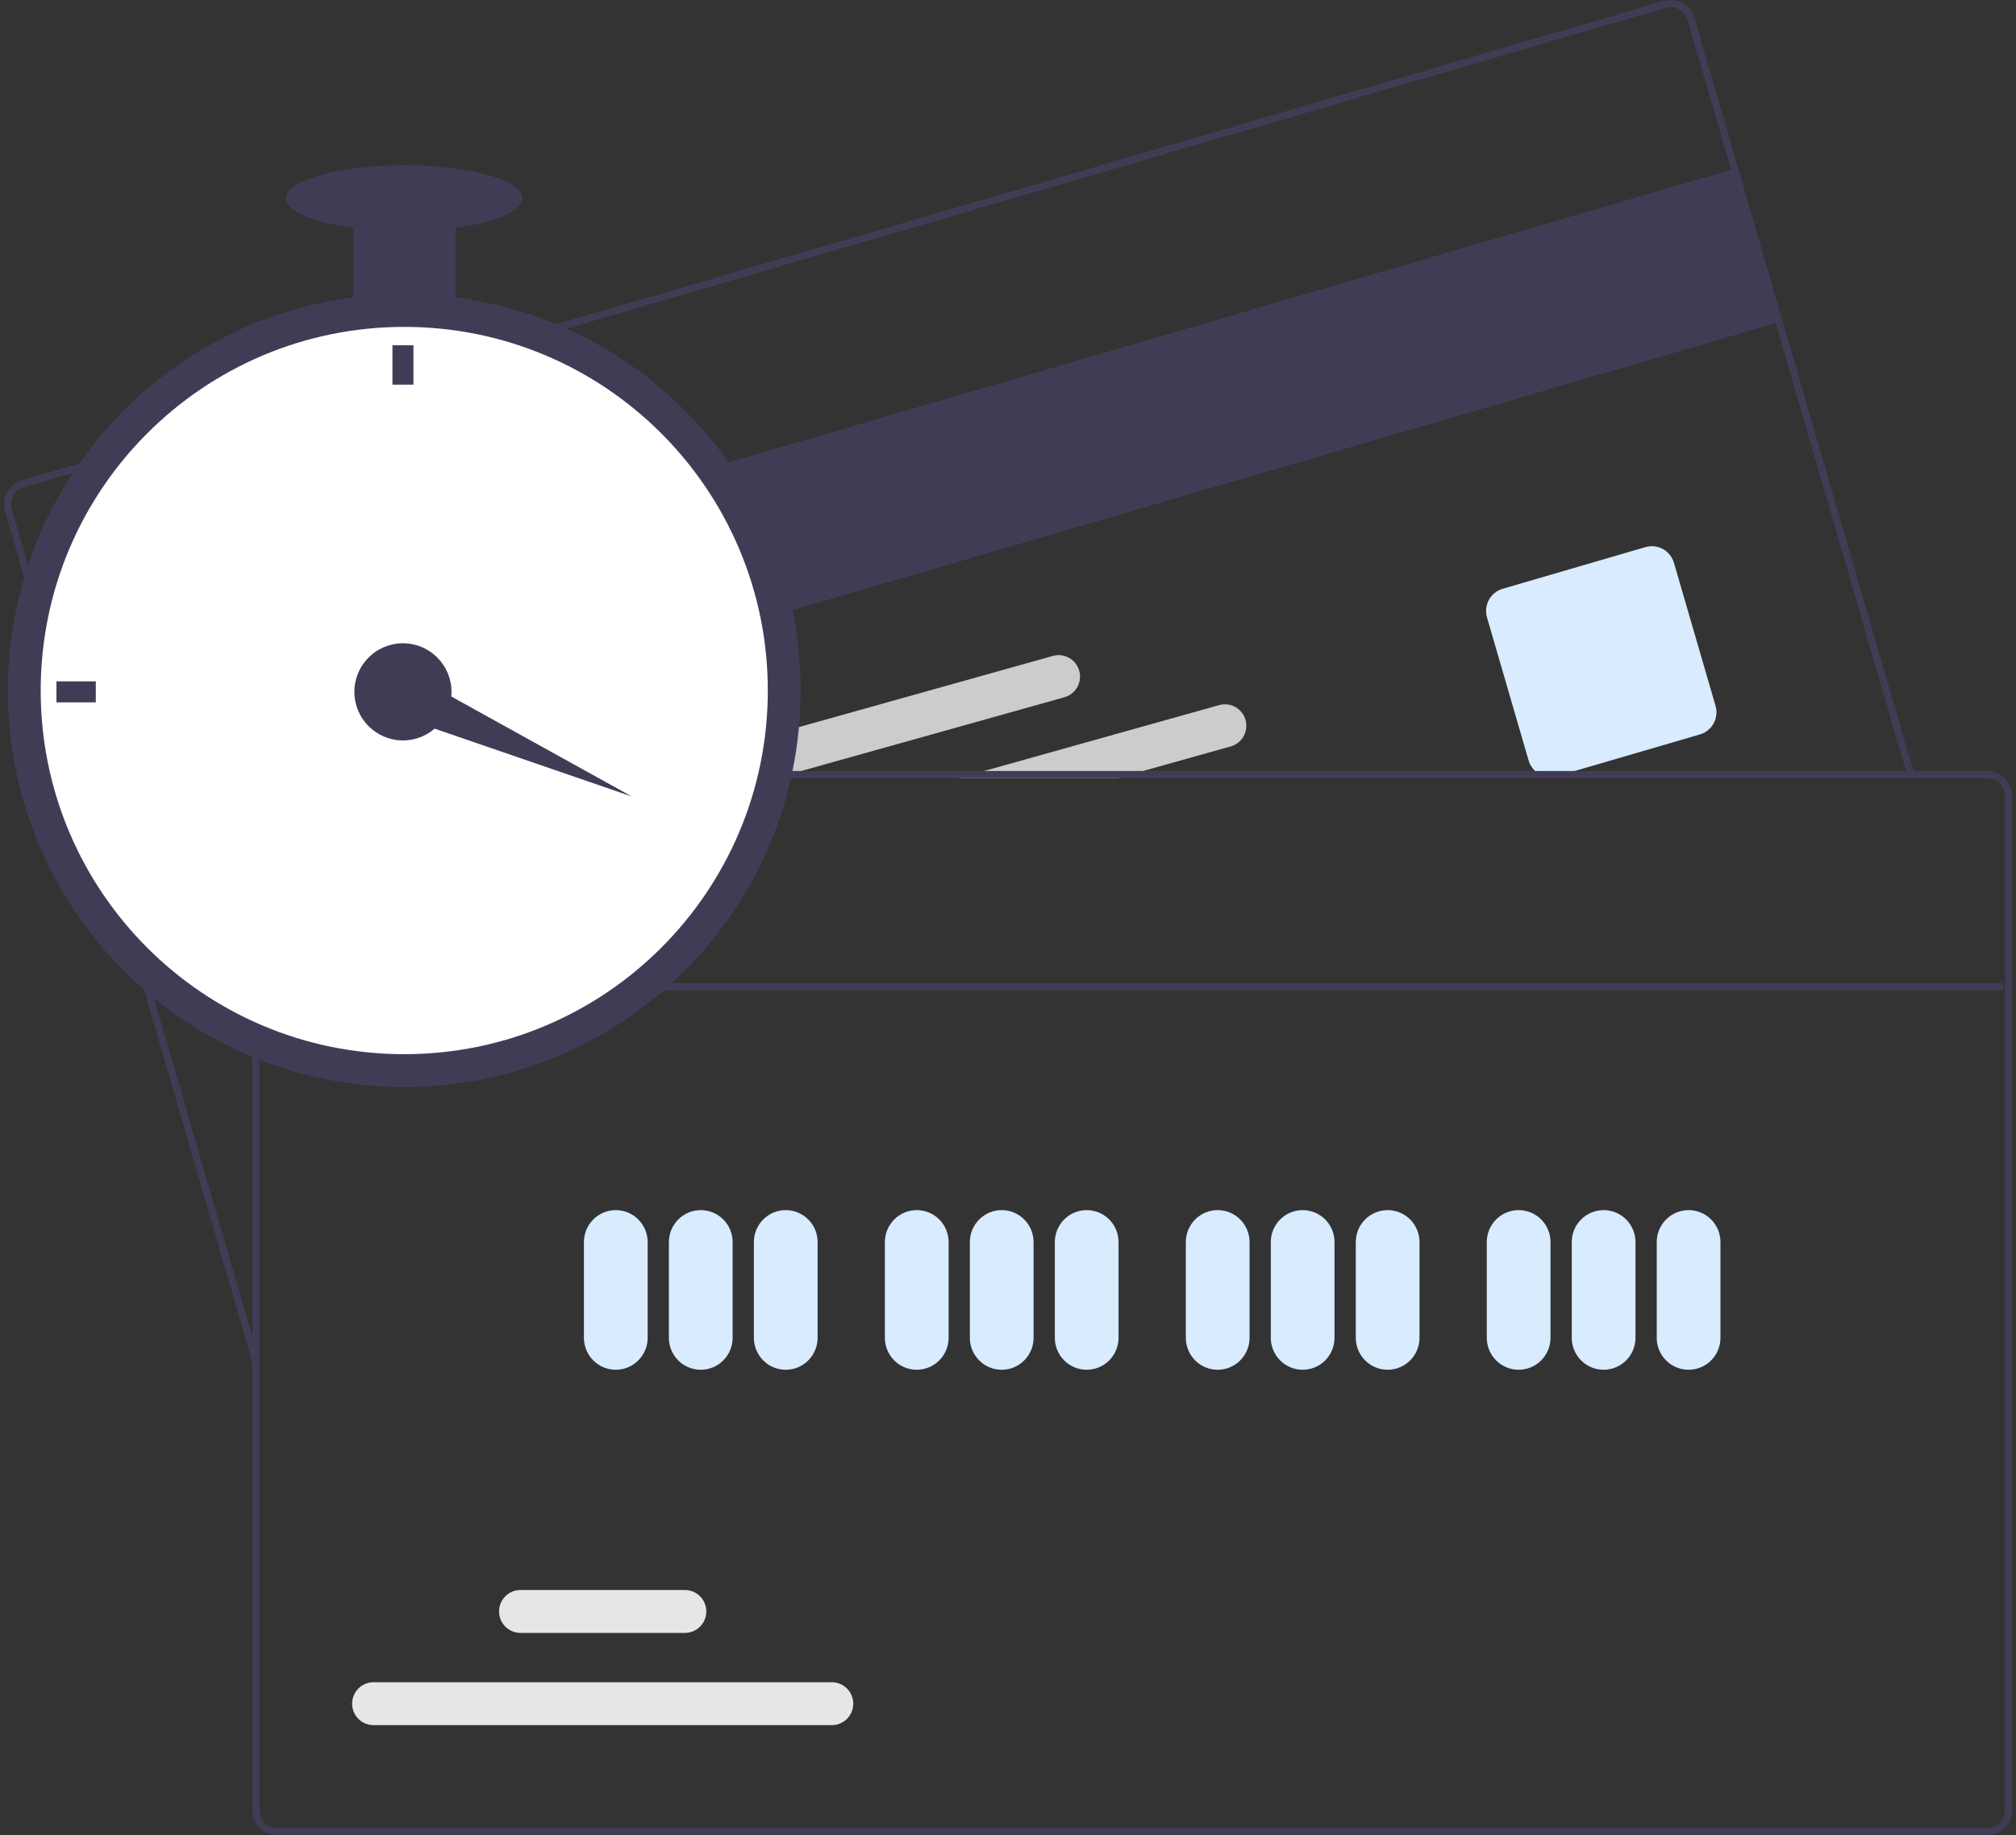 <svg width="256" height="233" viewBox="0 0 256 233" fill="none" xmlns="http://www.w3.org/2000/svg">
<rect x="0" y="0" width="256" height="233" fill="#333333" stroke="none"/>
<g clip-path="url(#clip0_3497_15325)">
<path d="M220.261 21.424L6.593 83.79L12.252 103.249L225.92 40.884L220.261 21.424Z" fill="#3F3D56"/>
<path d="M32.12 173.173L0.627 64.889C0.394 64.086 0.488 63.223 0.89 62.49C1.291 61.757 1.967 61.214 2.768 60.98L211.256 0.126C212.058 -0.107 212.919 -0.012 213.65 0.39C214.382 0.792 214.924 1.469 215.158 2.271L243.059 98.203L242.195 98.455L214.295 2.523C214.127 1.95 213.74 1.467 213.217 1.18C212.695 0.893 212.08 0.825 211.508 0.991L3.02 61.845C2.447 62.012 1.965 62.4 1.678 62.923C1.391 63.447 1.324 64.063 1.49 64.637L32.983 172.921L32.12 173.173Z" fill="#3F3D56"/>
<path d="M196.914 98.649C196.281 98.649 195.666 98.443 195.16 98.063C194.654 97.682 194.284 97.148 194.107 96.54L188.824 78.378C188.608 77.633 188.697 76.832 189.069 76.151C189.442 75.471 190.069 74.966 190.813 74.749L208.942 69.457C209.686 69.241 210.486 69.329 211.165 69.702C211.844 70.076 212.348 70.704 212.565 71.449L217.847 89.611C218.063 90.356 217.975 91.157 217.602 91.838C217.23 92.518 216.603 93.022 215.859 93.24L197.73 98.532C197.465 98.61 197.19 98.649 196.914 98.649Z" fill="#D8EBFF"/>
<path d="M31.633 65.224C31.579 65.038 31.515 64.854 31.44 64.675C30.933 63.442 29.989 62.441 28.79 61.863C27.591 61.285 26.221 61.172 24.944 61.545C23.666 61.917 22.571 62.75 21.869 63.882C21.167 65.014 20.907 66.367 21.14 67.679C21.172 67.871 21.216 68.06 21.27 68.247C21.599 69.369 22.281 70.355 23.215 71.057C24.15 71.758 25.286 72.138 26.454 72.138C26.964 72.139 27.471 72.067 27.96 71.922C29.333 71.52 30.49 70.59 31.179 69.334C31.867 68.078 32.031 66.6 31.633 65.224ZM27.708 71.057C26.564 71.39 25.334 71.254 24.289 70.68C23.244 70.106 22.469 69.14 22.133 67.995C22.081 67.808 22.039 67.618 22.007 67.427C21.839 66.346 22.069 65.24 22.655 64.316C23.241 63.392 24.143 62.714 25.192 62.409C26.241 62.103 27.366 62.19 28.355 62.655C29.344 63.119 30.131 63.928 30.568 64.932C30.649 65.108 30.717 65.29 30.77 65.477C31.102 66.623 30.966 67.855 30.392 68.902C29.818 69.948 28.853 70.723 27.708 71.057Z" fill="#6C63FF"/>
<path d="M18.4 69.084C18.113 68.094 18.14 67.039 18.479 66.066C18.818 65.092 19.452 64.249 20.292 63.653C19.505 63.615 18.72 63.766 18.003 64.092C17.286 64.419 16.657 64.913 16.169 65.533C15.681 66.153 15.348 66.88 15.197 67.655C15.046 68.43 15.083 69.23 15.303 69.988C15.524 70.746 15.922 71.44 16.464 72.013C17.007 72.585 17.678 73.02 18.422 73.28C19.166 73.54 19.961 73.618 20.741 73.508C21.522 73.398 22.265 73.103 22.908 72.647C21.88 72.596 20.893 72.226 20.085 71.588C19.277 70.949 18.688 70.074 18.4 69.084Z" fill="#6C63FF"/>
<path d="M158.164 91.406C158.069 91.062 157.906 90.739 157.686 90.458C157.466 90.176 157.192 89.941 156.881 89.765C156.57 89.589 156.228 89.477 155.873 89.434C155.519 89.391 155.159 89.418 154.815 89.515L124.966 97.879L121.751 98.78H141.938L145.153 97.879L156.281 94.762C156.974 94.567 157.562 94.104 157.916 93.475C158.269 92.846 158.358 92.102 158.164 91.406Z" fill="#CCCCCC"/>
<path d="M137.047 85.159C136.852 84.464 136.39 83.874 135.762 83.52C135.134 83.167 134.391 83.077 133.697 83.272L88.908 95.82C88.282 95.998 87.74 96.393 87.38 96.936C87.02 97.479 86.865 98.132 86.943 98.779H98.538L101.757 97.878L135.163 88.519C135.857 88.323 136.445 87.859 136.799 87.229C137.152 86.599 137.241 85.855 137.047 85.159Z" fill="#CCCCCC"/>
<path d="M252.353 97.878H35.196C34.361 97.879 33.561 98.211 32.971 98.802C32.381 99.394 32.049 100.195 32.048 101.031V229.847C32.049 230.683 32.381 231.485 32.971 232.076C33.561 232.667 34.361 232.999 35.196 233H252.353C253.187 232.999 253.987 232.667 254.577 232.076C255.167 231.485 255.499 230.683 255.5 229.847V101.031C255.499 100.195 255.167 99.394 254.577 98.802C253.987 98.211 253.187 97.879 252.353 97.878ZM254.601 229.847C254.6 230.444 254.364 231.017 253.942 231.439C253.521 231.862 252.949 232.099 252.353 232.099H35.196C34.599 232.099 34.028 231.862 33.606 231.439C33.185 231.017 32.948 230.444 32.947 229.847V101.031C32.948 100.434 33.185 99.861 33.606 99.439C34.028 99.016 34.599 98.779 35.196 98.779H252.353C252.949 98.779 253.52 99.016 253.942 99.439C254.364 99.861 254.6 100.434 254.601 101.031V229.847Z" fill="#3F3D56"/>
<path d="M56.325 115.445C55.258 115.445 54.215 115.128 53.328 114.534C52.441 113.94 51.749 113.096 51.341 112.108C50.932 111.12 50.826 110.034 51.034 108.985C51.242 107.937 51.756 106.974 52.51 106.218C53.265 105.462 54.226 104.947 55.273 104.739C56.319 104.53 57.404 104.637 58.39 105.046C59.376 105.455 60.218 106.148 60.811 107.037C61.404 107.926 61.721 108.971 61.721 110.04C61.719 111.473 61.15 112.846 60.139 113.86C59.127 114.873 57.756 115.443 56.325 115.445ZM56.325 105.536C55.436 105.536 54.567 105.8 53.828 106.295C53.088 106.79 52.512 107.493 52.172 108.316C51.831 109.139 51.742 110.045 51.916 110.918C52.089 111.792 52.517 112.595 53.146 113.225C53.775 113.854 54.576 114.283 55.448 114.457C56.32 114.631 57.224 114.542 58.046 114.201C58.867 113.86 59.57 113.283 60.064 112.542C60.558 111.801 60.821 110.93 60.821 110.04C60.82 108.846 60.346 107.701 59.503 106.856C58.66 106.012 57.517 105.537 56.325 105.536Z" fill="#6C63FF"/>
<path d="M47.94 110.039C47.94 109.008 48.261 108.003 48.858 107.164C49.456 106.324 50.3 105.692 51.272 105.356C50.527 105.098 49.732 105.023 48.952 105.136C48.172 105.249 47.43 105.547 46.789 106.005C46.147 106.463 45.624 107.068 45.263 107.77C44.902 108.472 44.714 109.25 44.714 110.039C44.714 110.829 44.902 111.607 45.263 112.309C45.624 113.01 46.147 113.616 46.789 114.074C47.43 114.532 48.172 114.83 48.952 114.943C49.732 115.056 50.527 114.98 51.272 114.723C50.3 114.387 49.456 113.755 48.858 112.915C48.261 112.076 47.94 111.07 47.94 110.039Z" fill="#6C63FF"/>
<path d="M78.195 173.897C77.123 173.896 76.094 173.469 75.335 172.709C74.577 171.949 74.15 170.918 74.149 169.844V157.683C74.149 156.607 74.575 155.576 75.334 154.816C76.093 154.056 77.122 153.629 78.195 153.629C79.269 153.629 80.298 154.056 81.057 154.816C81.815 155.576 82.242 156.607 82.242 157.683V169.844C82.24 170.918 81.814 171.949 81.055 172.709C80.297 173.469 79.268 173.896 78.195 173.897Z" fill="#D8EBFF"/>
<path d="M88.986 173.897C87.913 173.896 86.885 173.469 86.126 172.709C85.367 171.949 84.941 170.918 84.939 169.844V157.683C84.939 156.607 85.366 155.576 86.125 154.816C86.883 154.056 87.913 153.629 88.986 153.629C90.059 153.629 91.088 154.056 91.847 154.816C92.606 155.576 93.032 156.607 93.032 157.683V169.844C93.031 170.918 92.604 171.949 91.846 172.709C91.087 173.469 90.059 173.896 88.986 173.897Z" fill="#D8EBFF"/>
<path d="M99.776 173.897C98.704 173.896 97.675 173.469 96.916 172.709C96.158 171.949 95.731 170.918 95.73 169.844V157.683C95.73 156.607 96.156 155.576 96.915 154.816C97.674 154.056 98.703 153.629 99.776 153.629C100.85 153.629 101.879 154.056 102.638 154.816C103.396 155.576 103.823 156.607 103.823 157.683V169.844C103.822 170.918 103.395 171.949 102.636 172.709C101.878 173.469 100.849 173.896 99.776 173.897Z" fill="#D8EBFF"/>
<path d="M116.412 173.897C115.339 173.896 114.31 173.469 113.552 172.709C112.793 171.949 112.366 170.918 112.365 169.844V157.683C112.365 156.607 112.792 155.576 113.55 154.816C114.309 154.056 115.338 153.629 116.412 153.629C117.485 153.629 118.514 154.056 119.273 154.816C120.032 155.576 120.458 156.607 120.458 157.683V169.844C120.457 170.918 120.03 171.949 119.272 172.709C118.513 173.469 117.484 173.896 116.412 173.897Z" fill="#D8EBFF"/>
<path d="M127.202 173.897C126.129 173.896 125.101 173.469 124.342 172.709C123.584 171.949 123.157 170.918 123.156 169.844V157.683C123.156 156.607 123.582 155.576 124.341 154.816C125.1 154.056 126.129 153.629 127.202 153.629C128.275 153.629 129.305 154.056 130.063 154.816C130.822 155.576 131.249 156.607 131.249 157.683V169.844C131.247 170.918 130.821 171.949 130.062 172.709C129.303 173.469 128.275 173.896 127.202 173.897Z" fill="#D8EBFF"/>
<path d="M137.992 173.897C136.919 173.896 135.891 173.469 135.132 172.709C134.374 171.949 133.947 170.918 133.946 169.844V157.683C133.946 156.607 134.372 155.576 135.131 154.816C135.89 154.056 136.919 153.629 137.992 153.629C139.065 153.629 140.095 154.056 140.853 154.816C141.612 155.576 142.039 156.607 142.039 157.683V169.844C142.037 170.918 141.611 171.949 140.852 172.709C140.094 173.469 139.065 173.896 137.992 173.897Z" fill="#D8EBFF"/>
<path d="M154.627 173.897C153.555 173.896 152.526 173.469 151.768 172.709C151.009 171.949 150.582 170.918 150.581 169.844V157.683C150.581 156.607 151.007 155.576 151.766 154.816C152.525 154.056 153.554 153.629 154.627 153.629C155.701 153.629 156.73 154.056 157.489 154.816C158.248 155.576 158.674 156.607 158.674 157.683V169.844C158.673 170.918 158.246 171.949 157.487 172.709C156.729 173.469 155.7 173.896 154.627 173.897Z" fill="#D8EBFF"/>
<path d="M165.418 173.897C164.345 173.896 163.317 173.469 162.558 172.709C161.8 171.949 161.373 170.918 161.372 169.844V157.683C161.372 156.607 161.798 155.576 162.557 154.816C163.316 154.056 164.345 153.629 165.418 153.629C166.491 153.629 167.52 154.056 168.279 154.816C169.038 155.576 169.464 156.607 169.464 157.683V169.844C169.463 170.918 169.036 171.949 168.278 172.709C167.519 173.469 166.491 173.896 165.418 173.897Z" fill="#D8EBFF"/>
<path d="M176.209 173.897C175.136 173.896 174.107 173.469 173.349 172.709C172.59 171.949 172.163 170.918 172.162 169.844V157.683C172.162 156.607 172.588 155.576 173.347 154.816C174.106 154.056 175.135 153.629 176.209 153.629C177.282 153.629 178.311 154.056 179.07 154.816C179.829 155.576 180.255 156.607 180.255 157.683V169.844C180.254 170.918 179.827 171.949 179.068 172.709C178.31 173.469 177.281 173.896 176.209 173.897Z" fill="#D8EBFF"/>
<path d="M192.844 173.897C191.771 173.896 190.742 173.469 189.984 172.709C189.225 171.949 188.799 170.918 188.797 169.844V157.683C188.797 156.607 189.224 155.576 189.983 154.816C190.741 154.056 191.771 153.629 192.844 153.629C193.917 153.629 194.946 154.056 195.705 154.816C196.464 155.576 196.89 156.607 196.89 157.683V169.844C196.889 170.918 196.462 171.949 195.704 172.709C194.945 173.469 193.917 173.896 192.844 173.897Z" fill="#D8EBFF"/>
<path d="M203.634 173.897C202.561 173.896 201.533 173.469 200.774 172.709C200.016 171.949 199.589 170.918 199.588 169.844V157.683C199.588 156.607 200.014 155.576 200.773 154.816C201.532 154.056 202.561 153.629 203.634 153.629C204.707 153.629 205.737 154.056 206.496 154.816C207.254 155.576 207.681 156.607 207.681 157.683V169.844C207.679 170.918 207.253 171.949 206.494 172.709C205.736 173.469 204.707 173.896 203.634 173.897Z" fill="#D8EBFF"/>
<path d="M214.424 173.897C213.352 173.896 212.323 173.469 211.564 172.709C210.806 171.949 210.379 170.918 210.378 169.844V157.683C210.378 156.607 210.804 155.576 211.563 154.816C212.322 154.056 213.351 153.629 214.424 153.629C215.498 153.629 216.527 154.056 217.286 154.816C218.044 155.576 218.471 156.607 218.471 157.683V169.844C218.47 170.918 218.043 171.949 217.284 172.709C216.526 173.469 215.497 173.896 214.424 173.897Z" fill="#D8EBFF"/>
<path d="M105.629 219.014H47.433C46.712 219.014 46.02 218.727 45.51 218.216C45 217.705 44.714 217.013 44.714 216.29C44.714 215.568 45 214.875 45.51 214.364C46.02 213.853 46.712 213.566 47.433 213.566H105.629C106.35 213.566 107.042 213.853 107.552 214.364C108.062 214.875 108.348 215.568 108.348 216.29C108.348 217.013 108.062 217.705 107.552 218.216C107.042 218.727 106.35 219.014 105.629 219.014Z" fill="#E6E6E6"/>
<path d="M86.971 207.303H66.091C65.37 207.303 64.679 207.016 64.169 206.505C63.659 205.994 63.373 205.302 63.373 204.579C63.373 203.857 63.659 203.164 64.169 202.653C64.679 202.142 65.37 201.855 66.091 201.855H86.971C87.692 201.855 88.384 202.142 88.894 202.653C89.403 203.164 89.69 203.857 89.69 204.579C89.69 205.302 89.403 205.994 88.894 206.505C88.384 207.016 87.692 207.303 86.971 207.303Z" fill="#E6E6E6"/>
<path d="M254.439 124.804H32.786V125.705H254.439V124.804Z" fill="#3F3D56"/>
<path d="M51.333 138C79.132 138 101.667 115.465 101.667 87.666C101.667 59.868 79.132 37.333 51.333 37.333C23.535 37.333 1 59.868 1 87.666C1 115.465 23.535 138 51.333 138Z" fill="#3F3D56"/>
<path d="M51.333 133.833C76.83 133.833 97.5 113.164 97.5 87.667C97.5 62.169 76.83 41.5 51.333 41.5C25.836 41.5 5.167 62.169 5.167 87.667C5.167 113.164 25.836 133.833 51.333 133.833Z" fill="white"/>
<path d="M51.167 93.999C54.572 93.999 57.333 91.238 57.333 87.833C57.333 84.427 54.572 81.666 51.167 81.666C47.761 81.666 45 84.427 45 87.833C45 91.238 47.761 93.999 51.167 93.999Z" fill="#3F3D56"/>
<path d="M52.5 43.833H49.834V48.833H52.5V43.833Z" fill="#3F3D56"/>
<path d="M12.166 89.167V86.5H7.167V89.167H12.166Z" fill="#3F3D56"/>
<path d="M49.389 90.51L51.668 85.299L80.223 101.114L49.389 90.51Z" fill="#3F3D56"/>
<path d="M57.834 25.166H44.834V40.166H57.834V25.166Z" fill="#3F3D56"/>
<path d="M51.334 29.333C59.618 29.333 66.334 27.468 66.334 25.167C66.334 22.866 59.618 21 51.334 21C43.049 21 36.334 22.866 36.334 25.167C36.334 27.468 43.049 29.333 51.334 29.333Z" fill="#3F3D56"/>
</g>
<defs>
<clipPath id="clip0_3497_15325">
<rect width="255" height="233" fill="white" transform="translate(0.5)"/>
</clipPath>
</defs>
</svg>
